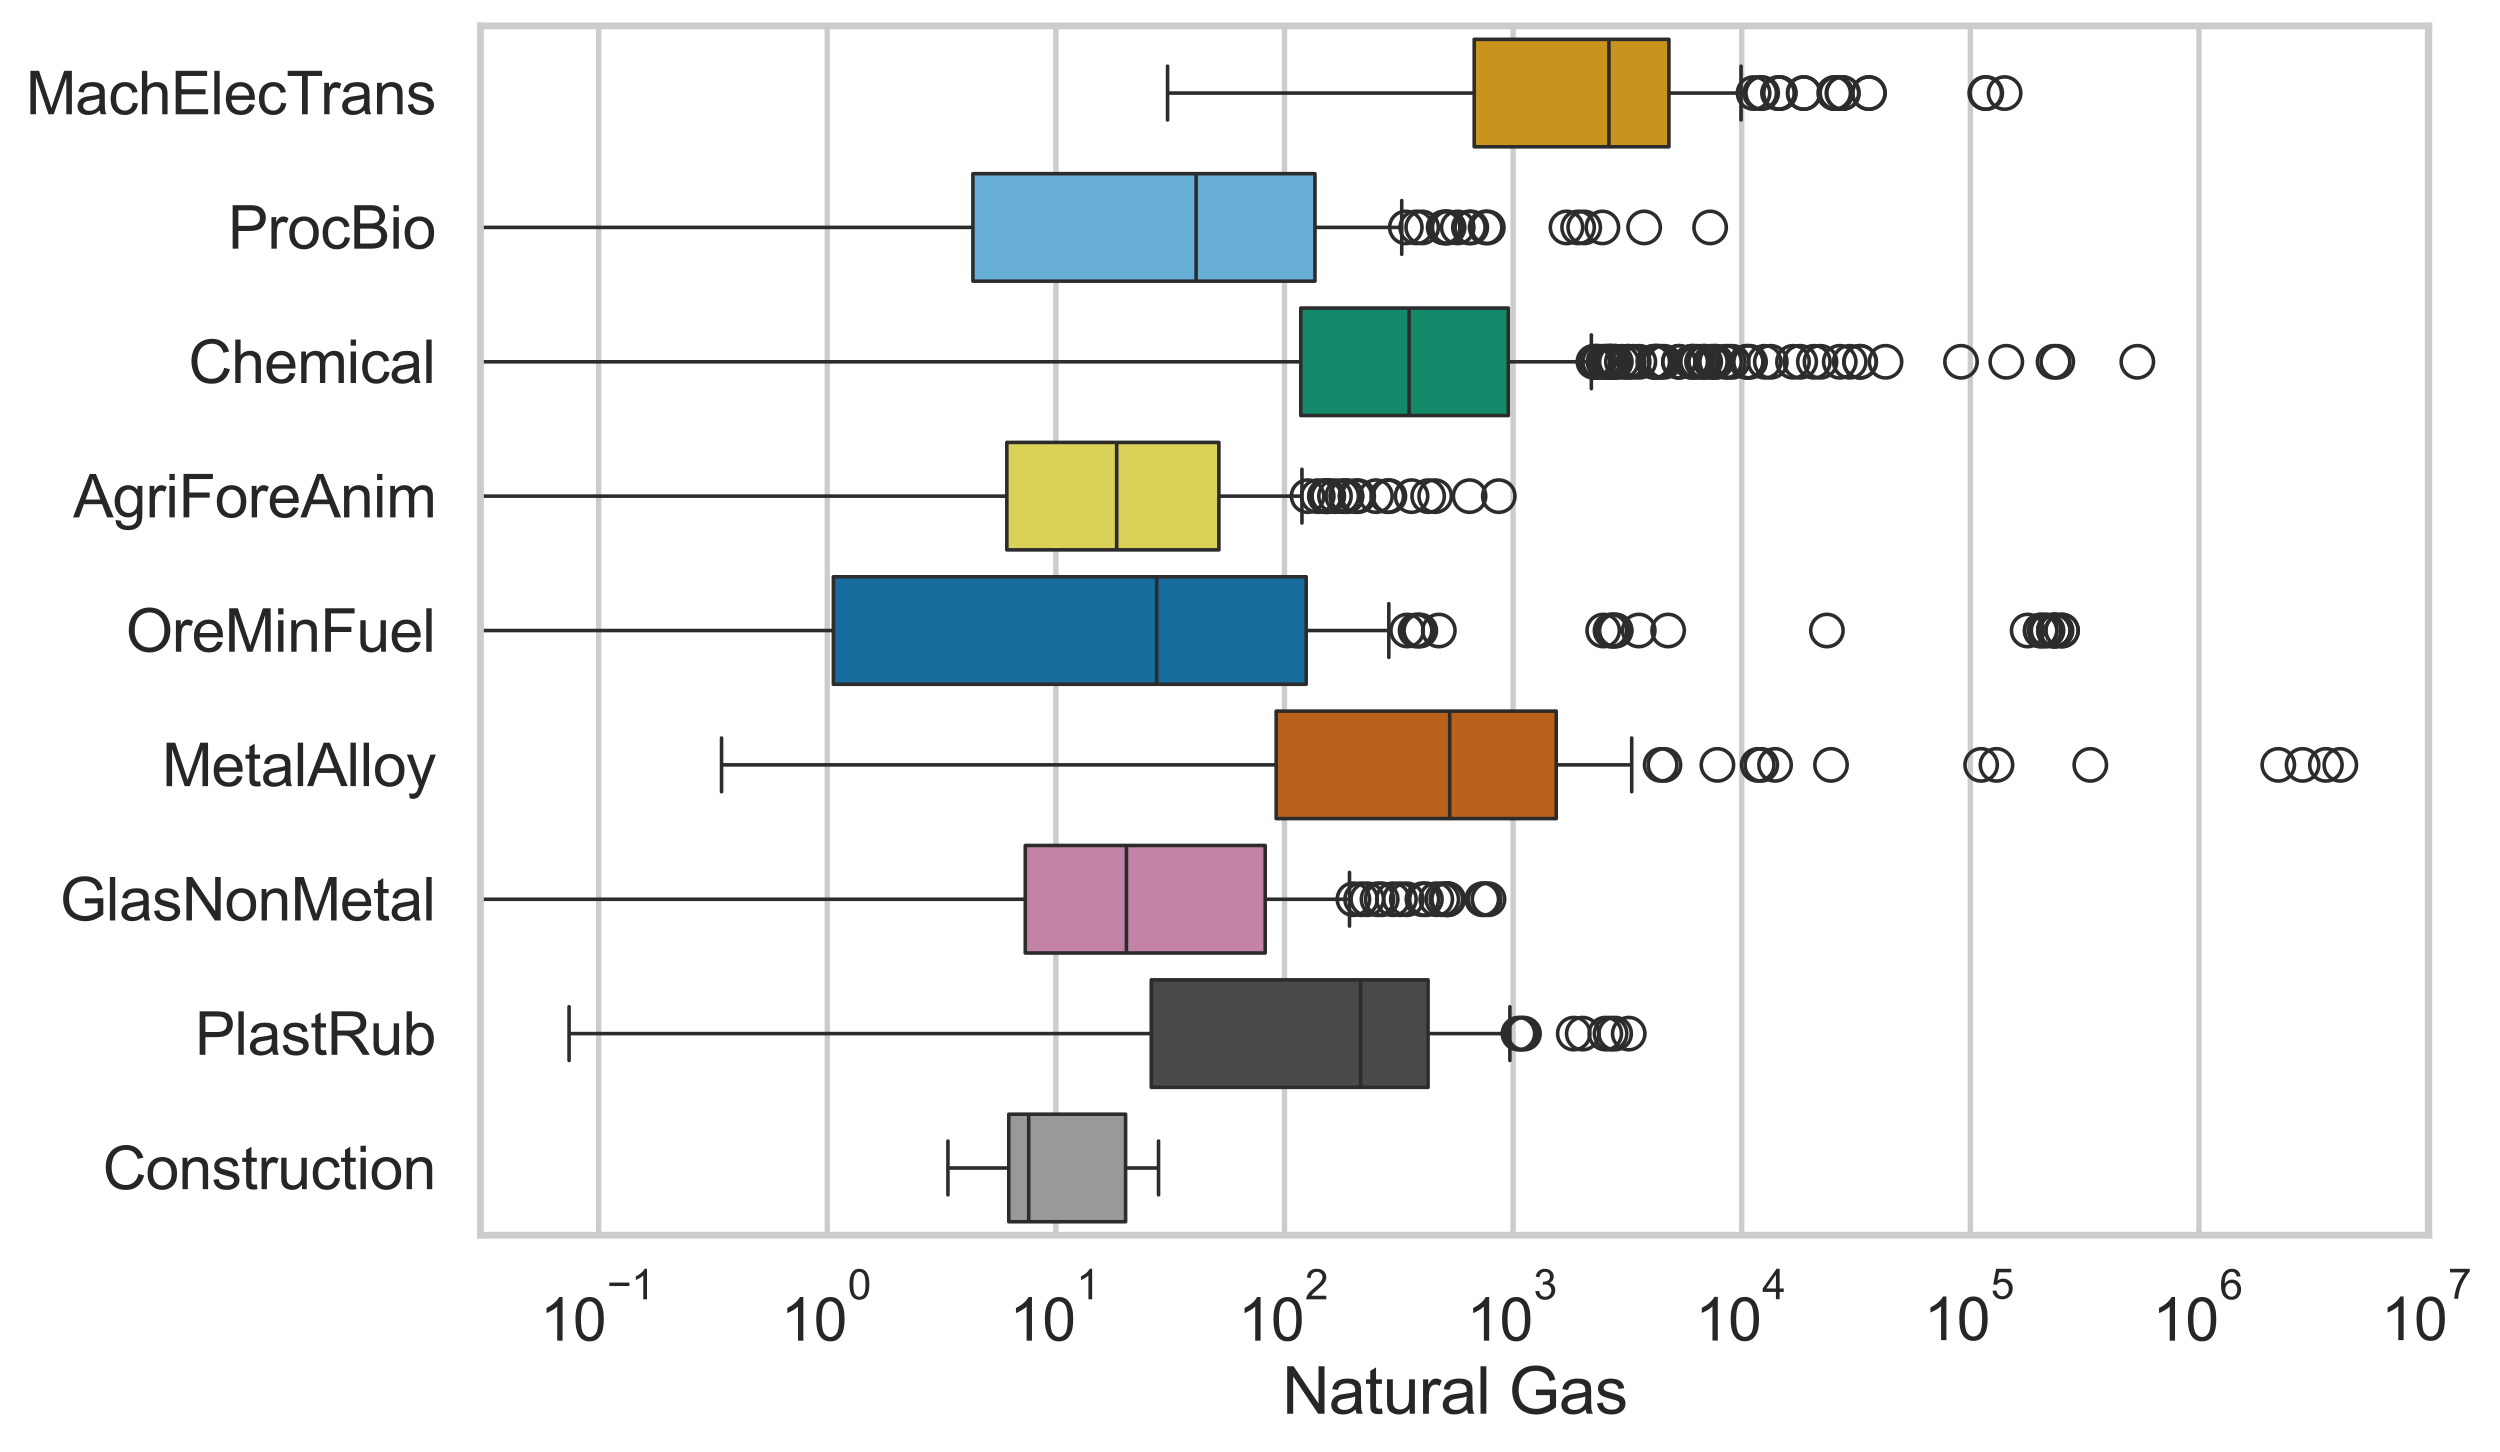 <?xml version="1.0" encoding="utf-8" standalone="no"?>
<!DOCTYPE svg PUBLIC "-//W3C//DTD SVG 1.1//EN"
  "http://www.w3.org/Graphics/SVG/1.1/DTD/svg11.dtd">
<svg xmlns:xlink="http://www.w3.org/1999/xlink" width="695.591pt" height="404.121pt" viewBox="0 0 695.591 404.121" xmlns="http://www.w3.org/2000/svg" version="1.1">
 <defs>
  <style type="text/css">*{stroke-linejoin: round; stroke-linecap: butt}</style>
 </defs>
 <g id="figure_1">
  <g id="patch_1">
   <path d="M 0 404.121 
L 695.591 404.121 
L 695.591 0 
L 0 0 
z
" style="fill: #ffffff"/>
  </g>
  <g id="axes_1">
   <g id="patch_2">
    <path d="M 133.697 343.665 
L 675.799 343.665 
L 675.799 7.2 
L 133.697 7.2 
z
" style="fill: #ffffff"/>
   </g>
   <g id="matplotlib.axis_1">
    <g id="xtick_1">
     <g id="line2d_1">
      <path d="M 166.568 343.665 
L 166.568 7.2 
" clip-path="url(#p24c4396bc7)" style="fill: none; stroke: #cccccc; stroke-width: 1.5; stroke-linecap: round"/>
     </g>
     <g id="text_1">
      <!-- $\mathdefault{10^{-1}}$ -->
      <g style="fill: #262626" transform="translate(150.233 373.18) scale(0.165 -0.165)">
       <defs>
        <path id="ArialMT-31" d="M 2384 0 
L 1822 0 
L 1822 3584 
Q 1619 3391 1289 3197 
Q 959 3003 697 2906 
L 697 3450 
Q 1169 3672 1522 3987 
Q 1875 4303 2022 4600 
L 2384 4600 
L 2384 0 
z
" transform="scale(0.016)"/>
        <path id="ArialMT-30" d="M 266 2259 
Q 266 3072 433 3567 
Q 600 4063 929 4331 
Q 1259 4600 1759 4600 
Q 2128 4600 2406 4451 
Q 2684 4303 2865 4023 
Q 3047 3744 3150 3342 
Q 3253 2941 3253 2259 
Q 3253 1453 3087 958 
Q 2922 463 2592 192 
Q 2263 -78 1759 -78 
Q 1097 -78 719 397 
Q 266 969 266 2259 
z
M 844 2259 
Q 844 1131 1108 757 
Q 1372 384 1759 384 
Q 2147 384 2411 759 
Q 2675 1134 2675 2259 
Q 2675 3391 2411 3762 
Q 2147 4134 1753 4134 
Q 1366 4134 1134 3806 
Q 844 3388 844 2259 
z
" transform="scale(0.016)"/>
        <path id="ArialMT-2212" d="M 3381 1997 
L 356 1997 
L 356 2522 
L 3381 2522 
L 3381 1997 
z
" transform="scale(0.016)"/>
       </defs>
       <use xlink:href="#ArialMT-31" transform="translate(0 0.994)"/>
       <use xlink:href="#ArialMT-30" transform="translate(55.615 0.994)"/>
       <use xlink:href="#ArialMT-2212" transform="translate(112.973 70.688) scale(0.7)"/>
       <use xlink:href="#ArialMT-31" transform="translate(153.852 70.688) scale(0.7)"/>
      </g>
     </g>
    </g>
    <g id="xtick_2">
     <g id="line2d_2">
      <path d="M 230.177 343.665 
L 230.177 7.2 
" clip-path="url(#p24c4396bc7)" style="fill: none; stroke: #cccccc; stroke-width: 1.5; stroke-linecap: round"/>
     </g>
     <g id="text_2">
      <!-- $\mathdefault{10^{0}}$ -->
      <g style="fill: #262626" transform="translate(217.224 373.18) scale(0.165 -0.165)">
       <use xlink:href="#ArialMT-31" transform="translate(0 0.994)"/>
       <use xlink:href="#ArialMT-30" transform="translate(55.615 0.994)"/>
       <use xlink:href="#ArialMT-30" transform="translate(112.973 70.688) scale(0.7)"/>
      </g>
     </g>
    </g>
    <g id="xtick_3">
     <g id="line2d_3">
      <path d="M 293.785 343.665 
L 293.785 7.2 
" clip-path="url(#p24c4396bc7)" style="fill: none; stroke: #cccccc; stroke-width: 1.5; stroke-linecap: round"/>
     </g>
     <g id="text_3">
      <!-- $\mathdefault{10^{1}}$ -->
      <g style="fill: #262626" transform="translate(280.833 373.18) scale(0.165 -0.165)">
       <use xlink:href="#ArialMT-31" transform="translate(0 0.994)"/>
       <use xlink:href="#ArialMT-30" transform="translate(55.615 0.994)"/>
       <use xlink:href="#ArialMT-31" transform="translate(112.973 70.688) scale(0.7)"/>
      </g>
     </g>
    </g>
    <g id="xtick_4">
     <g id="line2d_4">
      <path d="M 357.394 343.665 
L 357.394 7.2 
" clip-path="url(#p24c4396bc7)" style="fill: none; stroke: #cccccc; stroke-width: 1.5; stroke-linecap: round"/>
     </g>
     <g id="text_4">
      <!-- $\mathdefault{10^{2}}$ -->
      <g style="fill: #262626" transform="translate(344.442 373.18) scale(0.165 -0.165)">
       <defs>
        <path id="ArialMT-32" d="M 3222 541 
L 3222 0 
L 194 0 
Q 188 203 259 391 
Q 375 700 629 1000 
Q 884 1300 1366 1694 
Q 2113 2306 2375 2664 
Q 2638 3022 2638 3341 
Q 2638 3675 2398 3904 
Q 2159 4134 1775 4134 
Q 1369 4134 1125 3890 
Q 881 3647 878 3216 
L 300 3275 
Q 359 3922 746 4261 
Q 1134 4600 1788 4600 
Q 2447 4600 2831 4234 
Q 3216 3869 3216 3328 
Q 3216 3053 3103 2787 
Q 2991 2522 2730 2228 
Q 2469 1934 1863 1422 
Q 1356 997 1212 845 
Q 1069 694 975 541 
L 3222 541 
z
" transform="scale(0.016)"/>
       </defs>
       <use xlink:href="#ArialMT-31" transform="translate(0 0.994)"/>
       <use xlink:href="#ArialMT-30" transform="translate(55.615 0.994)"/>
       <use xlink:href="#ArialMT-32" transform="translate(112.973 70.688) scale(0.7)"/>
      </g>
     </g>
    </g>
    <g id="xtick_5">
     <g id="line2d_5">
      <path d="M 421.003 343.665 
L 421.003 7.2 
" clip-path="url(#p24c4396bc7)" style="fill: none; stroke: #cccccc; stroke-width: 1.5; stroke-linecap: round"/>
     </g>
     <g id="text_5">
      <!-- $\mathdefault{10^{3}}$ -->
      <g style="fill: #262626" transform="translate(408.051 373.18) scale(0.165 -0.165)">
       <defs>
        <path id="ArialMT-33" d="M 269 1209 
L 831 1284 
Q 928 806 1161 595 
Q 1394 384 1728 384 
Q 2125 384 2398 659 
Q 2672 934 2672 1341 
Q 2672 1728 2419 1979 
Q 2166 2231 1775 2231 
Q 1616 2231 1378 2169 
L 1441 2663 
Q 1497 2656 1531 2656 
Q 1891 2656 2178 2843 
Q 2466 3031 2466 3422 
Q 2466 3731 2256 3934 
Q 2047 4138 1716 4138 
Q 1388 4138 1169 3931 
Q 950 3725 888 3313 
L 325 3413 
Q 428 3978 793 4289 
Q 1159 4600 1703 4600 
Q 2078 4600 2393 4439 
Q 2709 4278 2876 4000 
Q 3044 3722 3044 3409 
Q 3044 3113 2884 2869 
Q 2725 2625 2413 2481 
Q 2819 2388 3044 2092 
Q 3269 1797 3269 1353 
Q 3269 753 2831 336 
Q 2394 -81 1725 -81 
Q 1122 -81 723 278 
Q 325 638 269 1209 
z
" transform="scale(0.016)"/>
       </defs>
       <use xlink:href="#ArialMT-31" transform="translate(0 0.994)"/>
       <use xlink:href="#ArialMT-30" transform="translate(55.615 0.994)"/>
       <use xlink:href="#ArialMT-33" transform="translate(112.973 70.688) scale(0.7)"/>
      </g>
     </g>
    </g>
    <g id="xtick_6">
     <g id="line2d_6">
      <path d="M 484.612 343.665 
L 484.612 7.2 
" clip-path="url(#p24c4396bc7)" style="fill: none; stroke: #cccccc; stroke-width: 1.5; stroke-linecap: round"/>
     </g>
     <g id="text_6">
      <!-- $\mathdefault{10^{4}}$ -->
      <g style="fill: #262626" transform="translate(471.66 373.015) scale(0.165 -0.165)">
       <defs>
        <path id="ArialMT-34" d="M 2069 0 
L 2069 1097 
L 81 1097 
L 81 1613 
L 2172 4581 
L 2631 4581 
L 2631 1613 
L 3250 1613 
L 3250 1097 
L 2631 1097 
L 2631 0 
L 2069 0 
z
M 2069 1613 
L 2069 3678 
L 634 1613 
L 2069 1613 
z
" transform="scale(0.016)"/>
       </defs>
       <use xlink:href="#ArialMT-31" transform="translate(0 0.202)"/>
       <use xlink:href="#ArialMT-30" transform="translate(55.615 0.202)"/>
       <use xlink:href="#ArialMT-34" transform="translate(112.973 69.895) scale(0.7)"/>
      </g>
     </g>
    </g>
    <g id="xtick_7">
     <g id="line2d_7">
      <path d="M 548.221 343.665 
L 548.221 7.2 
" clip-path="url(#p24c4396bc7)" style="fill: none; stroke: #cccccc; stroke-width: 1.5; stroke-linecap: round"/>
     </g>
     <g id="text_7">
      <!-- $\mathdefault{10^{5}}$ -->
      <g style="fill: #262626" transform="translate(535.269 373.015) scale(0.165 -0.165)">
       <defs>
        <path id="ArialMT-35" d="M 266 1200 
L 856 1250 
Q 922 819 1161 601 
Q 1400 384 1738 384 
Q 2144 384 2425 690 
Q 2706 997 2706 1503 
Q 2706 1984 2436 2262 
Q 2166 2541 1728 2541 
Q 1456 2541 1237 2417 
Q 1019 2294 894 2097 
L 366 2166 
L 809 4519 
L 3088 4519 
L 3088 3981 
L 1259 3981 
L 1013 2750 
Q 1425 3038 1878 3038 
Q 2478 3038 2890 2622 
Q 3303 2206 3303 1553 
Q 3303 931 2941 478 
Q 2500 -78 1738 -78 
Q 1113 -78 717 272 
Q 322 622 266 1200 
z
" transform="scale(0.016)"/>
       </defs>
       <use xlink:href="#ArialMT-31" transform="translate(0 0.88)"/>
       <use xlink:href="#ArialMT-30" transform="translate(55.615 0.88)"/>
       <use xlink:href="#ArialMT-35" transform="translate(112.973 70.573) scale(0.7)"/>
      </g>
     </g>
    </g>
    <g id="xtick_8">
     <g id="line2d_8">
      <path d="M 611.83 343.665 
L 611.83 7.2 
" clip-path="url(#p24c4396bc7)" style="fill: none; stroke: #cccccc; stroke-width: 1.5; stroke-linecap: round"/>
     </g>
     <g id="text_8">
      <!-- $\mathdefault{10^{6}}$ -->
      <g style="fill: #262626" transform="translate(598.878 373.18) scale(0.165 -0.165)">
       <defs>
        <path id="ArialMT-36" d="M 3184 3459 
L 2625 3416 
Q 2550 3747 2413 3897 
Q 2184 4138 1850 4138 
Q 1581 4138 1378 3988 
Q 1113 3794 959 3422 
Q 806 3050 800 2363 
Q 1003 2672 1297 2822 
Q 1591 2972 1913 2972 
Q 2475 2972 2870 2558 
Q 3266 2144 3266 1488 
Q 3266 1056 3080 686 
Q 2894 316 2569 119 
Q 2244 -78 1831 -78 
Q 1128 -78 684 439 
Q 241 956 241 2144 
Q 241 3472 731 4075 
Q 1159 4600 1884 4600 
Q 2425 4600 2770 4297 
Q 3116 3994 3184 3459 
z
M 888 1484 
Q 888 1194 1011 928 
Q 1134 663 1356 523 
Q 1578 384 1822 384 
Q 2178 384 2434 671 
Q 2691 959 2691 1453 
Q 2691 1928 2437 2201 
Q 2184 2475 1800 2475 
Q 1419 2475 1153 2201 
Q 888 1928 888 1484 
z
" transform="scale(0.016)"/>
       </defs>
       <use xlink:href="#ArialMT-31" transform="translate(0 0.994)"/>
       <use xlink:href="#ArialMT-30" transform="translate(55.615 0.994)"/>
       <use xlink:href="#ArialMT-36" transform="translate(112.973 70.688) scale(0.7)"/>
      </g>
     </g>
    </g>
    <g id="xtick_9">
     <g id="line2d_9">
      <path d="M 675.439 343.665 
L 675.439 7.2 
" clip-path="url(#p24c4396bc7)" style="fill: none; stroke: #cccccc; stroke-width: 1.5; stroke-linecap: round"/>
     </g>
     <g id="text_9">
      <!-- $\mathdefault{10^{7}}$ -->
      <g style="fill: #262626" transform="translate(662.486 373.015) scale(0.165 -0.165)">
       <defs>
        <path id="ArialMT-37" d="M 303 3981 
L 303 4522 
L 3269 4522 
L 3269 4084 
Q 2831 3619 2401 2847 
Q 1972 2075 1738 1259 
Q 1569 684 1522 0 
L 944 0 
Q 953 541 1156 1306 
Q 1359 2072 1739 2783 
Q 2119 3494 2547 3981 
L 303 3981 
z
" transform="scale(0.016)"/>
       </defs>
       <use xlink:href="#ArialMT-31" transform="translate(0 0.847)"/>
       <use xlink:href="#ArialMT-30" transform="translate(55.615 0.847)"/>
       <use xlink:href="#ArialMT-37" transform="translate(112.973 70.541) scale(0.7)"/>
      </g>
     </g>
    </g>
    <g id="xtick_10"/>
    <g id="xtick_11"/>
    <g id="xtick_12"/>
    <g id="xtick_13"/>
    <g id="xtick_14"/>
    <g id="xtick_15"/>
    <g id="xtick_16"/>
    <g id="xtick_17"/>
    <g id="xtick_18"/>
    <g id="xtick_19"/>
    <g id="xtick_20"/>
    <g id="xtick_21"/>
    <g id="xtick_22"/>
    <g id="xtick_23"/>
    <g id="xtick_24"/>
    <g id="xtick_25"/>
    <g id="xtick_26"/>
    <g id="xtick_27"/>
    <g id="xtick_28"/>
    <g id="xtick_29"/>
    <g id="xtick_30"/>
    <g id="xtick_31"/>
    <g id="xtick_32"/>
    <g id="xtick_33"/>
    <g id="xtick_34"/>
    <g id="xtick_35"/>
    <g id="xtick_36"/>
    <g id="xtick_37"/>
    <g id="xtick_38"/>
    <g id="xtick_39"/>
    <g id="xtick_40"/>
    <g id="xtick_41"/>
    <g id="xtick_42"/>
    <g id="xtick_43"/>
    <g id="xtick_44"/>
    <g id="xtick_45"/>
    <g id="xtick_46"/>
    <g id="xtick_47"/>
    <g id="xtick_48"/>
    <g id="xtick_49"/>
    <g id="xtick_50"/>
    <g id="xtick_51"/>
    <g id="xtick_52"/>
    <g id="xtick_53"/>
    <g id="xtick_54"/>
    <g id="xtick_55"/>
    <g id="xtick_56"/>
    <g id="xtick_57"/>
    <g id="xtick_58"/>
    <g id="xtick_59"/>
    <g id="xtick_60"/>
    <g id="xtick_61"/>
    <g id="xtick_62"/>
    <g id="xtick_63"/>
    <g id="xtick_64"/>
    <g id="xtick_65"/>
    <g id="xtick_66"/>
    <g id="xtick_67"/>
    <g id="xtick_68"/>
    <g id="xtick_69"/>
    <g id="xtick_70"/>
    <g id="xtick_71"/>
    <g id="xtick_72"/>
    <g id="xtick_73"/>
    <g id="xtick_74"/>
    <g id="xtick_75"/>
    <g id="xtick_76"/>
    <g id="xtick_77"/>
    <g id="xtick_78"/>
    <g id="xtick_79"/>
    <g id="text_10">
     <!-- Natural Gas -->
     <g style="fill: #262626" transform="translate(356.732 393.344) scale(0.18 -0.18)">
      <defs>
       <path id="ArialMT-4e" d="M 488 0 
L 488 4581 
L 1109 4581 
L 3516 984 
L 3516 4581 
L 4097 4581 
L 4097 0 
L 3475 0 
L 1069 3600 
L 1069 0 
L 488 0 
z
" transform="scale(0.016)"/>
       <path id="ArialMT-61" d="M 2588 409 
Q 2275 144 1986 34 
Q 1697 -75 1366 -75 
Q 819 -75 525 192 
Q 231 459 231 875 
Q 231 1119 342 1320 
Q 453 1522 633 1644 
Q 813 1766 1038 1828 
Q 1203 1872 1538 1913 
Q 2219 1994 2541 2106 
Q 2544 2222 2544 2253 
Q 2544 2597 2384 2738 
Q 2169 2928 1744 2928 
Q 1347 2928 1158 2789 
Q 969 2650 878 2297 
L 328 2372 
Q 403 2725 575 2942 
Q 747 3159 1072 3276 
Q 1397 3394 1825 3394 
Q 2250 3394 2515 3294 
Q 2781 3194 2906 3042 
Q 3031 2891 3081 2659 
Q 3109 2516 3109 2141 
L 3109 1391 
Q 3109 606 3145 398 
Q 3181 191 3288 0 
L 2700 0 
Q 2613 175 2588 409 
z
M 2541 1666 
Q 2234 1541 1622 1453 
Q 1275 1403 1131 1340 
Q 988 1278 909 1158 
Q 831 1038 831 891 
Q 831 666 1001 516 
Q 1172 366 1500 366 
Q 1825 366 2078 508 
Q 2331 650 2450 897 
Q 2541 1088 2541 1459 
L 2541 1666 
z
" transform="scale(0.016)"/>
       <path id="ArialMT-74" d="M 1650 503 
L 1731 6 
Q 1494 -44 1306 -44 
Q 1000 -44 831 53 
Q 663 150 594 308 
Q 525 466 525 972 
L 525 2881 
L 113 2881 
L 113 3319 
L 525 3319 
L 525 4141 
L 1084 4478 
L 1084 3319 
L 1650 3319 
L 1650 2881 
L 1084 2881 
L 1084 941 
Q 1084 700 1114 631 
Q 1144 563 1211 522 
Q 1278 481 1403 481 
Q 1497 481 1650 503 
z
" transform="scale(0.016)"/>
       <path id="ArialMT-75" d="M 2597 0 
L 2597 488 
Q 2209 -75 1544 -75 
Q 1250 -75 995 37 
Q 741 150 617 320 
Q 494 491 444 738 
Q 409 903 409 1263 
L 409 3319 
L 972 3319 
L 972 1478 
Q 972 1038 1006 884 
Q 1059 663 1231 536 
Q 1403 409 1656 409 
Q 1909 409 2131 539 
Q 2353 669 2445 892 
Q 2538 1116 2538 1541 
L 2538 3319 
L 3100 3319 
L 3100 0 
L 2597 0 
z
" transform="scale(0.016)"/>
       <path id="ArialMT-72" d="M 416 0 
L 416 3319 
L 922 3319 
L 922 2816 
Q 1116 3169 1280 3281 
Q 1444 3394 1641 3394 
Q 1925 3394 2219 3213 
L 2025 2691 
Q 1819 2813 1613 2813 
Q 1428 2813 1281 2702 
Q 1134 2591 1072 2394 
Q 978 2094 978 1738 
L 978 0 
L 416 0 
z
" transform="scale(0.016)"/>
       <path id="ArialMT-6c" d="M 409 0 
L 409 4581 
L 972 4581 
L 972 0 
L 409 0 
z
" transform="scale(0.016)"/>
       <path id="ArialMT-20" transform="scale(0.016)"/>
       <path id="ArialMT-47" d="M 2638 1797 
L 2638 2334 
L 4578 2338 
L 4578 638 
Q 4131 281 3656 101 
Q 3181 -78 2681 -78 
Q 2006 -78 1454 211 
Q 903 500 622 1047 
Q 341 1594 341 2269 
Q 341 2938 620 3517 
Q 900 4097 1425 4378 
Q 1950 4659 2634 4659 
Q 3131 4659 3532 4498 
Q 3934 4338 4162 4050 
Q 4391 3763 4509 3300 
L 3963 3150 
Q 3859 3500 3706 3700 
Q 3553 3900 3268 4020 
Q 2984 4141 2638 4141 
Q 2222 4141 1919 4014 
Q 1616 3888 1430 3681 
Q 1244 3475 1141 3228 
Q 966 2803 966 2306 
Q 966 1694 1177 1281 
Q 1388 869 1791 669 
Q 2194 469 2647 469 
Q 3041 469 3416 620 
Q 3791 772 3984 944 
L 3984 1797 
L 2638 1797 
z
" transform="scale(0.016)"/>
       <path id="ArialMT-73" d="M 197 991 
L 753 1078 
Q 800 744 1014 566 
Q 1228 388 1613 388 
Q 2000 388 2187 545 
Q 2375 703 2375 916 
Q 2375 1106 2209 1216 
Q 2094 1291 1634 1406 
Q 1016 1563 777 1677 
Q 538 1791 414 1992 
Q 291 2194 291 2438 
Q 291 2659 392 2848 
Q 494 3038 669 3163 
Q 800 3259 1026 3326 
Q 1253 3394 1513 3394 
Q 1903 3394 2198 3281 
Q 2494 3169 2634 2976 
Q 2775 2784 2828 2463 
L 2278 2388 
Q 2241 2644 2061 2787 
Q 1881 2931 1553 2931 
Q 1166 2931 1000 2803 
Q 834 2675 834 2503 
Q 834 2394 903 2306 
Q 972 2216 1119 2156 
Q 1203 2125 1616 2013 
Q 2213 1853 2448 1751 
Q 2684 1650 2818 1456 
Q 2953 1263 2953 975 
Q 2953 694 2789 445 
Q 2625 197 2315 61 
Q 2006 -75 1616 -75 
Q 969 -75 630 194 
Q 291 463 197 991 
z
" transform="scale(0.016)"/>
      </defs>
      <use xlink:href="#ArialMT-4e"/>
      <use xlink:href="#ArialMT-61" transform="translate(72.217 0)"/>
      <use xlink:href="#ArialMT-74" transform="translate(127.832 0)"/>
      <use xlink:href="#ArialMT-75" transform="translate(155.615 0)"/>
      <use xlink:href="#ArialMT-72" transform="translate(211.23 0)"/>
      <use xlink:href="#ArialMT-61" transform="translate(244.531 0)"/>
      <use xlink:href="#ArialMT-6c" transform="translate(300.146 0)"/>
      <use xlink:href="#ArialMT-20" transform="translate(322.363 0)"/>
      <use xlink:href="#ArialMT-47" transform="translate(350.146 0)"/>
      <use xlink:href="#ArialMT-61" transform="translate(427.93 0)"/>
      <use xlink:href="#ArialMT-73" transform="translate(483.545 0)"/>
     </g>
    </g>
   </g>
   <g id="matplotlib.axis_2">
    <g id="ytick_1">
     <g id="text_11">
      <!-- MachElecTrans -->
      <g style="fill: #262626" transform="translate(7.2 31.798) scale(0.165 -0.165)">
       <defs>
        <path id="ArialMT-4d" d="M 475 0 
L 475 4581 
L 1388 4581 
L 2472 1338 
Q 2622 884 2691 659 
Q 2769 909 2934 1394 
L 4031 4581 
L 4847 4581 
L 4847 0 
L 4263 0 
L 4263 3834 
L 2931 0 
L 2384 0 
L 1059 3900 
L 1059 0 
L 475 0 
z
" transform="scale(0.016)"/>
        <path id="ArialMT-63" d="M 2588 1216 
L 3141 1144 
Q 3050 572 2676 248 
Q 2303 -75 1759 -75 
Q 1078 -75 664 370 
Q 250 816 250 1647 
Q 250 2184 428 2587 
Q 606 2991 970 3192 
Q 1334 3394 1763 3394 
Q 2303 3394 2647 3120 
Q 2991 2847 3088 2344 
L 2541 2259 
Q 2463 2594 2264 2762 
Q 2066 2931 1784 2931 
Q 1359 2931 1093 2626 
Q 828 2322 828 1663 
Q 828 994 1084 691 
Q 1341 388 1753 388 
Q 2084 388 2306 591 
Q 2528 794 2588 1216 
z
" transform="scale(0.016)"/>
        <path id="ArialMT-68" d="M 422 0 
L 422 4581 
L 984 4581 
L 984 2938 
Q 1378 3394 1978 3394 
Q 2347 3394 2619 3248 
Q 2891 3103 3008 2847 
Q 3125 2591 3125 2103 
L 3125 0 
L 2563 0 
L 2563 2103 
Q 2563 2525 2380 2717 
Q 2197 2909 1863 2909 
Q 1613 2909 1392 2779 
Q 1172 2650 1078 2428 
Q 984 2206 984 1816 
L 984 0 
L 422 0 
z
" transform="scale(0.016)"/>
        <path id="ArialMT-45" d="M 506 0 
L 506 4581 
L 3819 4581 
L 3819 4041 
L 1113 4041 
L 1113 2638 
L 3647 2638 
L 3647 2100 
L 1113 2100 
L 1113 541 
L 3925 541 
L 3925 0 
L 506 0 
z
" transform="scale(0.016)"/>
        <path id="ArialMT-65" d="M 2694 1069 
L 3275 997 
Q 3138 488 2766 206 
Q 2394 -75 1816 -75 
Q 1088 -75 661 373 
Q 234 822 234 1631 
Q 234 2469 665 2931 
Q 1097 3394 1784 3394 
Q 2450 3394 2872 2941 
Q 3294 2488 3294 1666 
Q 3294 1616 3291 1516 
L 816 1516 
Q 847 969 1125 678 
Q 1403 388 1819 388 
Q 2128 388 2347 550 
Q 2566 713 2694 1069 
z
M 847 1978 
L 2700 1978 
Q 2663 2397 2488 2606 
Q 2219 2931 1791 2931 
Q 1403 2931 1139 2672 
Q 875 2413 847 1978 
z
" transform="scale(0.016)"/>
        <path id="ArialMT-54" d="M 1659 0 
L 1659 4041 
L 150 4041 
L 150 4581 
L 3781 4581 
L 3781 4041 
L 2266 4041 
L 2266 0 
L 1659 0 
z
" transform="scale(0.016)"/>
        <path id="ArialMT-6e" d="M 422 0 
L 422 3319 
L 928 3319 
L 928 2847 
Q 1294 3394 1984 3394 
Q 2284 3394 2536 3286 
Q 2788 3178 2913 3003 
Q 3038 2828 3088 2588 
Q 3119 2431 3119 2041 
L 3119 0 
L 2556 0 
L 2556 2019 
Q 2556 2363 2490 2533 
Q 2425 2703 2258 2804 
Q 2091 2906 1866 2906 
Q 1506 2906 1245 2678 
Q 984 2450 984 1813 
L 984 0 
L 422 0 
z
" transform="scale(0.016)"/>
       </defs>
       <use xlink:href="#ArialMT-4d"/>
       <use xlink:href="#ArialMT-61" transform="translate(83.301 0)"/>
       <use xlink:href="#ArialMT-63" transform="translate(138.916 0)"/>
       <use xlink:href="#ArialMT-68" transform="translate(188.916 0)"/>
       <use xlink:href="#ArialMT-45" transform="translate(244.531 0)"/>
       <use xlink:href="#ArialMT-6c" transform="translate(311.23 0)"/>
       <use xlink:href="#ArialMT-65" transform="translate(333.447 0)"/>
       <use xlink:href="#ArialMT-63" transform="translate(389.062 0)"/>
       <use xlink:href="#ArialMT-54" transform="translate(439.062 0)"/>
       <use xlink:href="#ArialMT-72" transform="translate(496.396 0)"/>
       <use xlink:href="#ArialMT-61" transform="translate(529.697 0)"/>
       <use xlink:href="#ArialMT-6e" transform="translate(585.312 0)"/>
       <use xlink:href="#ArialMT-73" transform="translate(640.928 0)"/>
      </g>
     </g>
    </g>
    <g id="ytick_2">
     <g id="text_12">
      <!-- ProcBio -->
      <g style="fill: #262626" transform="translate(63.424 69.183) scale(0.165 -0.165)">
       <defs>
        <path id="ArialMT-50" d="M 494 0 
L 494 4581 
L 2222 4581 
Q 2678 4581 2919 4538 
Q 3256 4481 3484 4323 
Q 3713 4166 3852 3881 
Q 3991 3597 3991 3256 
Q 3991 2672 3619 2267 
Q 3247 1863 2275 1863 
L 1100 1863 
L 1100 0 
L 494 0 
z
M 1100 2403 
L 2284 2403 
Q 2872 2403 3119 2622 
Q 3366 2841 3366 3238 
Q 3366 3525 3220 3729 
Q 3075 3934 2838 4000 
Q 2684 4041 2272 4041 
L 1100 4041 
L 1100 2403 
z
" transform="scale(0.016)"/>
        <path id="ArialMT-6f" d="M 213 1659 
Q 213 2581 725 3025 
Q 1153 3394 1769 3394 
Q 2453 3394 2887 2945 
Q 3322 2497 3322 1706 
Q 3322 1066 3130 698 
Q 2938 331 2570 128 
Q 2203 -75 1769 -75 
Q 1072 -75 642 372 
Q 213 819 213 1659 
z
M 791 1659 
Q 791 1022 1069 705 
Q 1347 388 1769 388 
Q 2188 388 2466 706 
Q 2744 1025 2744 1678 
Q 2744 2294 2464 2611 
Q 2184 2928 1769 2928 
Q 1347 2928 1069 2612 
Q 791 2297 791 1659 
z
" transform="scale(0.016)"/>
        <path id="ArialMT-42" d="M 469 0 
L 469 4581 
L 2188 4581 
Q 2713 4581 3030 4442 
Q 3347 4303 3526 4014 
Q 3706 3725 3706 3409 
Q 3706 3116 3547 2856 
Q 3388 2597 3066 2438 
Q 3481 2316 3704 2022 
Q 3928 1728 3928 1328 
Q 3928 1006 3792 729 
Q 3656 453 3456 303 
Q 3256 153 2954 76 
Q 2653 0 2216 0 
L 469 0 
z
M 1075 2656 
L 2066 2656 
Q 2469 2656 2644 2709 
Q 2875 2778 2992 2937 
Q 3109 3097 3109 3338 
Q 3109 3566 3000 3739 
Q 2891 3913 2687 3977 
Q 2484 4041 1991 4041 
L 1075 4041 
L 1075 2656 
z
M 1075 541 
L 2216 541 
Q 2509 541 2628 563 
Q 2838 600 2978 687 
Q 3119 775 3209 942 
Q 3300 1109 3300 1328 
Q 3300 1584 3169 1773 
Q 3038 1963 2805 2039 
Q 2572 2116 2134 2116 
L 1075 2116 
L 1075 541 
z
" transform="scale(0.016)"/>
        <path id="ArialMT-69" d="M 425 3934 
L 425 4581 
L 988 4581 
L 988 3934 
L 425 3934 
z
M 425 0 
L 425 3319 
L 988 3319 
L 988 0 
L 425 0 
z
" transform="scale(0.016)"/>
       </defs>
       <use xlink:href="#ArialMT-50"/>
       <use xlink:href="#ArialMT-72" transform="translate(66.699 0)"/>
       <use xlink:href="#ArialMT-6f" transform="translate(100 0)"/>
       <use xlink:href="#ArialMT-63" transform="translate(155.615 0)"/>
       <use xlink:href="#ArialMT-42" transform="translate(205.615 0)"/>
       <use xlink:href="#ArialMT-69" transform="translate(272.314 0)"/>
       <use xlink:href="#ArialMT-6f" transform="translate(294.531 0)"/>
      </g>
     </g>
    </g>
    <g id="ytick_3">
     <g id="text_13">
      <!-- Chemical -->
      <g style="fill: #262626" transform="translate(52.428 106.568) scale(0.165 -0.165)">
       <defs>
        <path id="ArialMT-43" d="M 3763 1606 
L 4369 1453 
Q 4178 706 3683 314 
Q 3188 -78 2472 -78 
Q 1731 -78 1267 223 
Q 803 525 561 1097 
Q 319 1669 319 2325 
Q 319 3041 592 3573 
Q 866 4106 1370 4382 
Q 1875 4659 2481 4659 
Q 3169 4659 3637 4309 
Q 4106 3959 4291 3325 
L 3694 3184 
Q 3534 3684 3231 3912 
Q 2928 4141 2469 4141 
Q 1941 4141 1586 3887 
Q 1231 3634 1087 3207 
Q 944 2781 944 2328 
Q 944 1744 1114 1308 
Q 1284 872 1643 656 
Q 2003 441 2422 441 
Q 2931 441 3284 734 
Q 3638 1028 3763 1606 
z
" transform="scale(0.016)"/>
        <path id="ArialMT-6d" d="M 422 0 
L 422 3319 
L 925 3319 
L 925 2853 
Q 1081 3097 1340 3245 
Q 1600 3394 1931 3394 
Q 2300 3394 2536 3241 
Q 2772 3088 2869 2813 
Q 3263 3394 3894 3394 
Q 4388 3394 4653 3120 
Q 4919 2847 4919 2278 
L 4919 0 
L 4359 0 
L 4359 2091 
Q 4359 2428 4304 2576 
Q 4250 2725 4106 2815 
Q 3963 2906 3769 2906 
Q 3419 2906 3187 2673 
Q 2956 2441 2956 1928 
L 2956 0 
L 2394 0 
L 2394 2156 
Q 2394 2531 2256 2718 
Q 2119 2906 1806 2906 
Q 1569 2906 1367 2781 
Q 1166 2656 1075 2415 
Q 984 2175 984 1722 
L 984 0 
L 422 0 
z
" transform="scale(0.016)"/>
       </defs>
       <use xlink:href="#ArialMT-43"/>
       <use xlink:href="#ArialMT-68" transform="translate(72.217 0)"/>
       <use xlink:href="#ArialMT-65" transform="translate(127.832 0)"/>
       <use xlink:href="#ArialMT-6d" transform="translate(183.447 0)"/>
       <use xlink:href="#ArialMT-69" transform="translate(266.748 0)"/>
       <use xlink:href="#ArialMT-63" transform="translate(288.965 0)"/>
       <use xlink:href="#ArialMT-61" transform="translate(338.965 0)"/>
       <use xlink:href="#ArialMT-6c" transform="translate(394.58 0)"/>
      </g>
     </g>
    </g>
    <g id="ytick_4">
     <g id="text_14">
      <!-- AgriForeAnim -->
      <g style="fill: #262626" transform="translate(20.341 143.953) scale(0.165 -0.165)">
       <defs>
        <path id="ArialMT-41" d="M -9 0 
L 1750 4581 
L 2403 4581 
L 4278 0 
L 3588 0 
L 3053 1388 
L 1138 1388 
L 634 0 
L -9 0 
z
M 1313 1881 
L 2866 1881 
L 2388 3150 
Q 2169 3728 2063 4100 
Q 1975 3659 1816 3225 
L 1313 1881 
z
" transform="scale(0.016)"/>
        <path id="ArialMT-67" d="M 319 -275 
L 866 -356 
Q 900 -609 1056 -725 
Q 1266 -881 1628 -881 
Q 2019 -881 2231 -725 
Q 2444 -569 2519 -288 
Q 2563 -116 2559 434 
Q 2191 0 1641 0 
Q 956 0 581 494 
Q 206 988 206 1678 
Q 206 2153 378 2554 
Q 550 2956 876 3175 
Q 1203 3394 1644 3394 
Q 2231 3394 2613 2919 
L 2613 3319 
L 3131 3319 
L 3131 450 
Q 3131 -325 2973 -648 
Q 2816 -972 2473 -1159 
Q 2131 -1347 1631 -1347 
Q 1038 -1347 672 -1080 
Q 306 -813 319 -275 
z
M 784 1719 
Q 784 1066 1043 766 
Q 1303 466 1694 466 
Q 2081 466 2343 764 
Q 2606 1063 2606 1700 
Q 2606 2309 2336 2618 
Q 2066 2928 1684 2928 
Q 1309 2928 1046 2623 
Q 784 2319 784 1719 
z
" transform="scale(0.016)"/>
        <path id="ArialMT-46" d="M 525 0 
L 525 4581 
L 3616 4581 
L 3616 4041 
L 1131 4041 
L 1131 2622 
L 3281 2622 
L 3281 2081 
L 1131 2081 
L 1131 0 
L 525 0 
z
" transform="scale(0.016)"/>
       </defs>
       <use xlink:href="#ArialMT-41"/>
       <use xlink:href="#ArialMT-67" transform="translate(66.699 0)"/>
       <use xlink:href="#ArialMT-72" transform="translate(122.314 0)"/>
       <use xlink:href="#ArialMT-69" transform="translate(155.615 0)"/>
       <use xlink:href="#ArialMT-46" transform="translate(177.832 0)"/>
       <use xlink:href="#ArialMT-6f" transform="translate(238.916 0)"/>
       <use xlink:href="#ArialMT-72" transform="translate(294.531 0)"/>
       <use xlink:href="#ArialMT-65" transform="translate(327.832 0)"/>
       <use xlink:href="#ArialMT-41" transform="translate(383.447 0)"/>
       <use xlink:href="#ArialMT-6e" transform="translate(450.146 0)"/>
       <use xlink:href="#ArialMT-69" transform="translate(505.762 0)"/>
       <use xlink:href="#ArialMT-6d" transform="translate(527.979 0)"/>
      </g>
     </g>
    </g>
    <g id="ytick_5">
     <g id="text_15">
      <!-- OreMinFuel -->
      <g style="fill: #262626" transform="translate(35.013 181.337) scale(0.165 -0.165)">
       <defs>
        <path id="ArialMT-4f" d="M 309 2231 
Q 309 3372 921 4017 
Q 1534 4663 2503 4663 
Q 3138 4663 3647 4359 
Q 4156 4056 4423 3514 
Q 4691 2972 4691 2284 
Q 4691 1588 4409 1038 
Q 4128 488 3612 205 
Q 3097 -78 2500 -78 
Q 1853 -78 1343 234 
Q 834 547 571 1087 
Q 309 1628 309 2231 
z
M 934 2222 
Q 934 1394 1379 917 
Q 1825 441 2497 441 
Q 3181 441 3623 922 
Q 4066 1403 4066 2288 
Q 4066 2847 3877 3264 
Q 3688 3681 3323 3911 
Q 2959 4141 2506 4141 
Q 1863 4141 1398 3698 
Q 934 3256 934 2222 
z
" transform="scale(0.016)"/>
       </defs>
       <use xlink:href="#ArialMT-4f"/>
       <use xlink:href="#ArialMT-72" transform="translate(77.783 0)"/>
       <use xlink:href="#ArialMT-65" transform="translate(111.084 0)"/>
       <use xlink:href="#ArialMT-4d" transform="translate(166.699 0)"/>
       <use xlink:href="#ArialMT-69" transform="translate(250 0)"/>
       <use xlink:href="#ArialMT-6e" transform="translate(272.217 0)"/>
       <use xlink:href="#ArialMT-46" transform="translate(327.832 0)"/>
       <use xlink:href="#ArialMT-75" transform="translate(388.916 0)"/>
       <use xlink:href="#ArialMT-65" transform="translate(444.531 0)"/>
       <use xlink:href="#ArialMT-6c" transform="translate(500.146 0)"/>
      </g>
     </g>
    </g>
    <g id="ytick_6">
     <g id="text_16">
      <!-- MetalAlloy -->
      <g style="fill: #262626" transform="translate(45.088 218.722) scale(0.165 -0.165)">
       <defs>
        <path id="ArialMT-79" d="M 397 -1278 
L 334 -750 
Q 519 -800 656 -800 
Q 844 -800 956 -737 
Q 1069 -675 1141 -563 
Q 1194 -478 1313 -144 
Q 1328 -97 1363 -6 
L 103 3319 
L 709 3319 
L 1400 1397 
Q 1534 1031 1641 628 
Q 1738 1016 1872 1384 
L 2581 3319 
L 3144 3319 
L 1881 -56 
Q 1678 -603 1566 -809 
Q 1416 -1088 1222 -1217 
Q 1028 -1347 759 -1347 
Q 597 -1347 397 -1278 
z
" transform="scale(0.016)"/>
       </defs>
       <use xlink:href="#ArialMT-4d"/>
       <use xlink:href="#ArialMT-65" transform="translate(83.301 0)"/>
       <use xlink:href="#ArialMT-74" transform="translate(138.916 0)"/>
       <use xlink:href="#ArialMT-61" transform="translate(166.699 0)"/>
       <use xlink:href="#ArialMT-6c" transform="translate(222.314 0)"/>
       <use xlink:href="#ArialMT-41" transform="translate(244.531 0)"/>
       <use xlink:href="#ArialMT-6c" transform="translate(311.23 0)"/>
       <use xlink:href="#ArialMT-6c" transform="translate(333.447 0)"/>
       <use xlink:href="#ArialMT-6f" transform="translate(355.664 0)"/>
       <use xlink:href="#ArialMT-79" transform="translate(411.279 0)"/>
      </g>
     </g>
    </g>
    <g id="ytick_7">
     <g id="text_17">
      <!-- GlasNonMetal -->
      <g style="fill: #262626" transform="translate(16.659 256.107) scale(0.165 -0.165)">
       <use xlink:href="#ArialMT-47"/>
       <use xlink:href="#ArialMT-6c" transform="translate(77.783 0)"/>
       <use xlink:href="#ArialMT-61" transform="translate(100 0)"/>
       <use xlink:href="#ArialMT-73" transform="translate(155.615 0)"/>
       <use xlink:href="#ArialMT-4e" transform="translate(205.615 0)"/>
       <use xlink:href="#ArialMT-6f" transform="translate(277.832 0)"/>
       <use xlink:href="#ArialMT-6e" transform="translate(333.447 0)"/>
       <use xlink:href="#ArialMT-4d" transform="translate(389.062 0)"/>
       <use xlink:href="#ArialMT-65" transform="translate(472.363 0)"/>
       <use xlink:href="#ArialMT-74" transform="translate(527.979 0)"/>
       <use xlink:href="#ArialMT-61" transform="translate(555.762 0)"/>
       <use xlink:href="#ArialMT-6c" transform="translate(611.377 0)"/>
      </g>
     </g>
    </g>
    <g id="ytick_8">
     <g id="text_18">
      <!-- PlastRub -->
      <g style="fill: #262626" transform="translate(54.248 293.492) scale(0.165 -0.165)">
       <defs>
        <path id="ArialMT-52" d="M 503 0 
L 503 4581 
L 2534 4581 
Q 3147 4581 3465 4457 
Q 3784 4334 3975 4021 
Q 4166 3709 4166 3331 
Q 4166 2844 3850 2509 
Q 3534 2175 2875 2084 
Q 3116 1969 3241 1856 
Q 3506 1613 3744 1247 
L 4541 0 
L 3778 0 
L 3172 953 
Q 2906 1366 2734 1584 
Q 2563 1803 2427 1890 
Q 2291 1978 2150 2013 
Q 2047 2034 1813 2034 
L 1109 2034 
L 1109 0 
L 503 0 
z
M 1109 2559 
L 2413 2559 
Q 2828 2559 3062 2645 
Q 3297 2731 3419 2920 
Q 3541 3109 3541 3331 
Q 3541 3656 3305 3865 
Q 3069 4075 2559 4075 
L 1109 4075 
L 1109 2559 
z
" transform="scale(0.016)"/>
        <path id="ArialMT-62" d="M 941 0 
L 419 0 
L 419 4581 
L 981 4581 
L 981 2947 
Q 1338 3394 1891 3394 
Q 2197 3394 2470 3270 
Q 2744 3147 2920 2923 
Q 3097 2700 3197 2384 
Q 3297 2069 3297 1709 
Q 3297 856 2875 390 
Q 2453 -75 1863 -75 
Q 1275 -75 941 416 
L 941 0 
z
M 934 1684 
Q 934 1088 1097 822 
Q 1363 388 1816 388 
Q 2184 388 2453 708 
Q 2722 1028 2722 1663 
Q 2722 2313 2464 2622 
Q 2206 2931 1841 2931 
Q 1472 2931 1203 2611 
Q 934 2291 934 1684 
z
" transform="scale(0.016)"/>
       </defs>
       <use xlink:href="#ArialMT-50"/>
       <use xlink:href="#ArialMT-6c" transform="translate(66.699 0)"/>
       <use xlink:href="#ArialMT-61" transform="translate(88.916 0)"/>
       <use xlink:href="#ArialMT-73" transform="translate(144.531 0)"/>
       <use xlink:href="#ArialMT-74" transform="translate(194.531 0)"/>
       <use xlink:href="#ArialMT-52" transform="translate(222.314 0)"/>
       <use xlink:href="#ArialMT-75" transform="translate(294.531 0)"/>
       <use xlink:href="#ArialMT-62" transform="translate(350.146 0)"/>
      </g>
     </g>
    </g>
    <g id="ytick_9">
     <g id="text_19">
      <!-- Construction -->
      <g style="fill: #262626" transform="translate(28.575 330.877) scale(0.165 -0.165)">
       <use xlink:href="#ArialMT-43"/>
       <use xlink:href="#ArialMT-6f" transform="translate(72.217 0)"/>
       <use xlink:href="#ArialMT-6e" transform="translate(127.832 0)"/>
       <use xlink:href="#ArialMT-73" transform="translate(183.447 0)"/>
       <use xlink:href="#ArialMT-74" transform="translate(233.447 0)"/>
       <use xlink:href="#ArialMT-72" transform="translate(261.23 0)"/>
       <use xlink:href="#ArialMT-75" transform="translate(294.531 0)"/>
       <use xlink:href="#ArialMT-63" transform="translate(350.146 0)"/>
       <use xlink:href="#ArialMT-74" transform="translate(400.146 0)"/>
       <use xlink:href="#ArialMT-69" transform="translate(427.93 0)"/>
       <use xlink:href="#ArialMT-6f" transform="translate(450.146 0)"/>
       <use xlink:href="#ArialMT-6e" transform="translate(505.762 0)"/>
      </g>
     </g>
    </g>
   </g>
   <g id="patch_3">
    <path d="M 410.179 10.938 
L 410.179 40.846 
L 464.35 40.846 
L 464.35 10.938 
L 410.179 10.938 
z
" clip-path="url(#p24c4396bc7)" style="fill: #c9941d; stroke: #2c2c2c; stroke-linejoin: miter"/>
   </g>
   <g id="line2d_10">
    <path d="M 410.179 25.892 
L 324.862 25.892 
" clip-path="url(#p24c4396bc7)" style="fill: none; stroke: #2c2c2c"/>
   </g>
   <g id="line2d_11">
    <path d="M 464.35 25.892 
L 484.418 25.892 
" clip-path="url(#p24c4396bc7)" style="fill: none; stroke: #2c2c2c"/>
   </g>
   <g id="line2d_12">
    <path d="M 324.862 18.415 
L 324.862 33.369 
" clip-path="url(#p24c4396bc7)" style="fill: none; stroke: #2c2c2c; stroke-linecap: round"/>
   </g>
   <g id="line2d_13">
    <path d="M 484.418 18.415 
L 484.418 33.369 
" clip-path="url(#p24c4396bc7)" style="fill: none; stroke: #2c2c2c; stroke-linecap: round"/>
   </g>
   <g id="line2d_14">
    <defs>
     <path id="m9d7794e603" d="M 0 4.5 
C 1.193 4.5 2.338 4.026 3.182 3.182 
C 4.026 2.338 4.5 1.193 4.5 0 
C 4.5 -1.193 4.026 -2.338 3.182 -3.182 
C 2.338 -4.026 1.193 -4.5 0 -4.5 
C -1.193 -4.5 -2.338 -4.026 -3.182 -3.182 
C -4.026 -2.338 -4.5 -1.193 -4.5 0 
C -4.5 1.193 -4.026 2.338 -3.182 3.182 
C -2.338 4.026 -1.193 4.5 0 4.5 
z
" style="stroke: #2c2c2c"/>
    </defs>
    <g clip-path="url(#p24c4396bc7)">
     <use xlink:href="#m9d7794e603" x="487.911" y="25.892" style="fill-opacity: 0; stroke: #2c2c2c"/>
     <use xlink:href="#m9d7794e603" x="510.947" y="25.892" style="fill-opacity: 0; stroke: #2c2c2c"/>
     <use xlink:href="#m9d7794e603" x="520.028" y="25.892" style="fill-opacity: 0; stroke: #2c2c2c"/>
     <use xlink:href="#m9d7794e603" x="489.766" y="25.892" style="fill-opacity: 0; stroke: #2c2c2c"/>
     <use xlink:href="#m9d7794e603" x="552.38" y="25.892" style="fill-opacity: 0; stroke: #2c2c2c"/>
     <use xlink:href="#m9d7794e603" x="552.64" y="25.892" style="fill-opacity: 0; stroke: #2c2c2c"/>
     <use xlink:href="#m9d7794e603" x="494.702" y="25.892" style="fill-opacity: 0; stroke: #2c2c2c"/>
     <use xlink:href="#m9d7794e603" x="512.777" y="25.892" style="fill-opacity: 0; stroke: #2c2c2c"/>
     <use xlink:href="#m9d7794e603" x="510.349" y="25.892" style="fill-opacity: 0; stroke: #2c2c2c"/>
     <use xlink:href="#m9d7794e603" x="495.171" y="25.892" style="fill-opacity: 0; stroke: #2c2c2c"/>
     <use xlink:href="#m9d7794e603" x="501.841" y="25.892" style="fill-opacity: 0; stroke: #2c2c2c"/>
     <use xlink:href="#m9d7794e603" x="501.909" y="25.892" style="fill-opacity: 0; stroke: #2c2c2c"/>
     <use xlink:href="#m9d7794e603" x="557.758" y="25.892" style="fill-opacity: 0; stroke: #2c2c2c"/>
     <use xlink:href="#m9d7794e603" x="510.758" y="25.892" style="fill-opacity: 0; stroke: #2c2c2c"/>
     <use xlink:href="#m9d7794e603" x="519.966" y="25.892" style="fill-opacity: 0; stroke: #2c2c2c"/>
     <use xlink:href="#m9d7794e603" x="510.758" y="25.892" style="fill-opacity: 0; stroke: #2c2c2c"/>
     <use xlink:href="#m9d7794e603" x="512.636" y="25.892" style="fill-opacity: 0; stroke: #2c2c2c"/>
     <use xlink:href="#m9d7794e603" x="490.294" y="25.892" style="fill-opacity: 0; stroke: #2c2c2c"/>
     <use xlink:href="#m9d7794e603" x="495.179" y="25.892" style="fill-opacity: 0; stroke: #2c2c2c"/>
    </g>
   </g>
   <g id="patch_4">
    <path d="M 270.699 48.323 
L 270.699 78.231 
L 365.87 78.231 
L 365.87 48.323 
L 270.699 48.323 
z
" clip-path="url(#p24c4396bc7)" style="fill: #68afd7; stroke: #2c2c2c; stroke-linejoin: miter"/>
   </g>
   <g id="line2d_15">
    <path d="M 270.699 63.277 
L -1 63.277 
" clip-path="url(#p24c4396bc7)" style="fill: none; stroke: #2c2c2c"/>
   </g>
   <g id="line2d_16">
    <path d="M 365.87 63.277 
L 390.015 63.277 
" clip-path="url(#p24c4396bc7)" style="fill: none; stroke: #2c2c2c"/>
   </g>
   <g id="line2d_17">
    <path clip-path="url(#p24c4396bc7)" style="fill: none; stroke: #2c2c2c; stroke-linecap: round"/>
   </g>
   <g id="line2d_18">
    <path d="M 390.015 55.8 
L 390.015 70.754 
" clip-path="url(#p24c4396bc7)" style="fill: none; stroke: #2c2c2c; stroke-linecap: round"/>
   </g>
   <g id="line2d_19">
    <g clip-path="url(#p24c4396bc7)">
     <use xlink:href="#m9d7794e603" x="408.706" y="63.277" style="fill-opacity: 0; stroke: #2c2c2c"/>
     <use xlink:href="#m9d7794e603" x="405.594" y="63.277" style="fill-opacity: 0; stroke: #2c2c2c"/>
     <use xlink:href="#m9d7794e603" x="475.824" y="63.277" style="fill-opacity: 0; stroke: #2c2c2c"/>
     <use xlink:href="#m9d7794e603" x="409.366" y="63.277" style="fill-opacity: 0; stroke: #2c2c2c"/>
     <use xlink:href="#m9d7794e603" x="403.054" y="63.277" style="fill-opacity: 0; stroke: #2c2c2c"/>
     <use xlink:href="#m9d7794e603" x="440.787" y="63.277" style="fill-opacity: 0; stroke: #2c2c2c"/>
     <use xlink:href="#m9d7794e603" x="445.843" y="63.277" style="fill-opacity: 0; stroke: #2c2c2c"/>
     <use xlink:href="#m9d7794e603" x="439.088" y="63.277" style="fill-opacity: 0; stroke: #2c2c2c"/>
     <use xlink:href="#m9d7794e603" x="395.706" y="63.277" style="fill-opacity: 0; stroke: #2c2c2c"/>
     <use xlink:href="#m9d7794e603" x="401.681" y="63.277" style="fill-opacity: 0; stroke: #2c2c2c"/>
     <use xlink:href="#m9d7794e603" x="394.037" y="63.277" style="fill-opacity: 0; stroke: #2c2c2c"/>
     <use xlink:href="#m9d7794e603" x="435.856" y="63.277" style="fill-opacity: 0; stroke: #2c2c2c"/>
     <use xlink:href="#m9d7794e603" x="413.356" y="63.277" style="fill-opacity: 0; stroke: #2c2c2c"/>
     <use xlink:href="#m9d7794e603" x="402.208" y="63.277" style="fill-opacity: 0; stroke: #2c2c2c"/>
     <use xlink:href="#m9d7794e603" x="391.148" y="63.277" style="fill-opacity: 0; stroke: #2c2c2c"/>
     <use xlink:href="#m9d7794e603" x="457.46" y="63.277" style="fill-opacity: 0; stroke: #2c2c2c"/>
     <use xlink:href="#m9d7794e603" x="413.968" y="63.277" style="fill-opacity: 0; stroke: #2c2c2c"/>
     <use xlink:href="#m9d7794e603" x="402.512" y="63.277" style="fill-opacity: 0; stroke: #2c2c2c"/>
    </g>
   </g>
   <g id="patch_5">
    <path d="M 361.925 85.708 
L 361.925 115.616 
L 419.668 115.616 
L 419.668 85.708 
L 361.925 85.708 
z
" clip-path="url(#p24c4396bc7)" style="fill: #148a6a; stroke: #2c2c2c; stroke-linejoin: miter"/>
   </g>
   <g id="line2d_20">
    <path d="M 361.925 100.662 
L -1 100.662 
" clip-path="url(#p24c4396bc7)" style="fill: none; stroke: #2c2c2c"/>
   </g>
   <g id="line2d_21">
    <path d="M 419.668 100.662 
L 442.771 100.662 
" clip-path="url(#p24c4396bc7)" style="fill: none; stroke: #2c2c2c"/>
   </g>
   <g id="line2d_22">
    <path clip-path="url(#p24c4396bc7)" style="fill: none; stroke: #2c2c2c; stroke-linecap: round"/>
   </g>
   <g id="line2d_23">
    <path d="M 442.771 93.185 
L 442.771 108.139 
" clip-path="url(#p24c4396bc7)" style="fill: none; stroke: #2c2c2c; stroke-linecap: round"/>
   </g>
   <g id="line2d_24">
    <g clip-path="url(#p24c4396bc7)">
     <use xlink:href="#m9d7794e603" x="443.862" y="100.662" style="fill-opacity: 0; stroke: #2c2c2c"/>
     <use xlink:href="#m9d7794e603" x="474.453" y="100.662" style="fill-opacity: 0; stroke: #2c2c2c"/>
     <use xlink:href="#m9d7794e603" x="486.005" y="100.662" style="fill-opacity: 0; stroke: #2c2c2c"/>
     <use xlink:href="#m9d7794e603" x="476.044" y="100.662" style="fill-opacity: 0; stroke: #2c2c2c"/>
     <use xlink:href="#m9d7794e603" x="448.017" y="100.662" style="fill-opacity: 0; stroke: #2c2c2c"/>
     <use xlink:href="#m9d7794e603" x="571.381" y="100.662" style="fill-opacity: 0; stroke: #2c2c2c"/>
     <use xlink:href="#m9d7794e603" x="444.921" y="100.662" style="fill-opacity: 0; stroke: #2c2c2c"/>
     <use xlink:href="#m9d7794e603" x="447.725" y="100.662" style="fill-opacity: 0; stroke: #2c2c2c"/>
     <use xlink:href="#m9d7794e603" x="460.62" y="100.662" style="fill-opacity: 0; stroke: #2c2c2c"/>
     <use xlink:href="#m9d7794e603" x="463.069" y="100.662" style="fill-opacity: 0; stroke: #2c2c2c"/>
     <use xlink:href="#m9d7794e603" x="517.572" y="100.662" style="fill-opacity: 0; stroke: #2c2c2c"/>
     <use xlink:href="#m9d7794e603" x="461.029" y="100.662" style="fill-opacity: 0; stroke: #2c2c2c"/>
     <use xlink:href="#m9d7794e603" x="594.684" y="100.662" style="fill-opacity: 0; stroke: #2c2c2c"/>
     <use xlink:href="#m9d7794e603" x="449.303" y="100.662" style="fill-opacity: 0; stroke: #2c2c2c"/>
     <use xlink:href="#m9d7794e603" x="452.821" y="100.662" style="fill-opacity: 0; stroke: #2c2c2c"/>
     <use xlink:href="#m9d7794e603" x="514.66" y="100.662" style="fill-opacity: 0; stroke: #2c2c2c"/>
     <use xlink:href="#m9d7794e603" x="479.983" y="100.662" style="fill-opacity: 0; stroke: #2c2c2c"/>
     <use xlink:href="#m9d7794e603" x="471.062" y="100.662" style="fill-opacity: 0; stroke: #2c2c2c"/>
     <use xlink:href="#m9d7794e603" x="504.687" y="100.662" style="fill-opacity: 0; stroke: #2c2c2c"/>
     <use xlink:href="#m9d7794e603" x="446.13" y="100.662" style="fill-opacity: 0; stroke: #2c2c2c"/>
     <use xlink:href="#m9d7794e603" x="481.01" y="100.662" style="fill-opacity: 0; stroke: #2c2c2c"/>
     <use xlink:href="#m9d7794e603" x="511.884" y="100.662" style="fill-opacity: 0; stroke: #2c2c2c"/>
     <use xlink:href="#m9d7794e603" x="454.554" y="100.662" style="fill-opacity: 0; stroke: #2c2c2c"/>
     <use xlink:href="#m9d7794e603" x="447.682" y="100.662" style="fill-opacity: 0; stroke: #2c2c2c"/>
     <use xlink:href="#m9d7794e603" x="448.296" y="100.662" style="fill-opacity: 0; stroke: #2c2c2c"/>
     <use xlink:href="#m9d7794e603" x="446.791" y="100.662" style="fill-opacity: 0; stroke: #2c2c2c"/>
     <use xlink:href="#m9d7794e603" x="449.573" y="100.662" style="fill-opacity: 0; stroke: #2c2c2c"/>
     <use xlink:href="#m9d7794e603" x="498.88" y="100.662" style="fill-opacity: 0; stroke: #2c2c2c"/>
     <use xlink:href="#m9d7794e603" x="452.994" y="100.662" style="fill-opacity: 0; stroke: #2c2c2c"/>
     <use xlink:href="#m9d7794e603" x="558.224" y="100.662" style="fill-opacity: 0; stroke: #2c2c2c"/>
     <use xlink:href="#m9d7794e603" x="486.923" y="100.662" style="fill-opacity: 0; stroke: #2c2c2c"/>
     <use xlink:href="#m9d7794e603" x="474.176" y="100.662" style="fill-opacity: 0; stroke: #2c2c2c"/>
     <use xlink:href="#m9d7794e603" x="470.563" y="100.662" style="fill-opacity: 0; stroke: #2c2c2c"/>
     <use xlink:href="#m9d7794e603" x="461.244" y="100.662" style="fill-opacity: 0; stroke: #2c2c2c"/>
     <use xlink:href="#m9d7794e603" x="500.877" y="100.662" style="fill-opacity: 0; stroke: #2c2c2c"/>
     <use xlink:href="#m9d7794e603" x="473.57" y="100.662" style="fill-opacity: 0; stroke: #2c2c2c"/>
     <use xlink:href="#m9d7794e603" x="517.522" y="100.662" style="fill-opacity: 0; stroke: #2c2c2c"/>
     <use xlink:href="#m9d7794e603" x="444.227" y="100.662" style="fill-opacity: 0; stroke: #2c2c2c"/>
     <use xlink:href="#m9d7794e603" x="572.404" y="100.662" style="fill-opacity: 0; stroke: #2c2c2c"/>
     <use xlink:href="#m9d7794e603" x="486.078" y="100.662" style="fill-opacity: 0; stroke: #2c2c2c"/>
     <use xlink:href="#m9d7794e603" x="467.124" y="100.662" style="fill-opacity: 0; stroke: #2c2c2c"/>
     <use xlink:href="#m9d7794e603" x="477.478" y="100.662" style="fill-opacity: 0; stroke: #2c2c2c"/>
     <use xlink:href="#m9d7794e603" x="492.708" y="100.662" style="fill-opacity: 0; stroke: #2c2c2c"/>
     <use xlink:href="#m9d7794e603" x="477.301" y="100.662" style="fill-opacity: 0; stroke: #2c2c2c"/>
     <use xlink:href="#m9d7794e603" x="446.937" y="100.662" style="fill-opacity: 0; stroke: #2c2c2c"/>
     <use xlink:href="#m9d7794e603" x="472.162" y="100.662" style="fill-opacity: 0; stroke: #2c2c2c"/>
     <use xlink:href="#m9d7794e603" x="460.62" y="100.662" style="fill-opacity: 0; stroke: #2c2c2c"/>
     <use xlink:href="#m9d7794e603" x="460.017" y="100.662" style="fill-opacity: 0; stroke: #2c2c2c"/>
     <use xlink:href="#m9d7794e603" x="443.353" y="100.662" style="fill-opacity: 0; stroke: #2c2c2c"/>
     <use xlink:href="#m9d7794e603" x="471.132" y="100.662" style="fill-opacity: 0; stroke: #2c2c2c"/>
     <use xlink:href="#m9d7794e603" x="490.986" y="100.662" style="fill-opacity: 0; stroke: #2c2c2c"/>
     <use xlink:href="#m9d7794e603" x="449.07" y="100.662" style="fill-opacity: 0; stroke: #2c2c2c"/>
     <use xlink:href="#m9d7794e603" x="545.626" y="100.662" style="fill-opacity: 0; stroke: #2c2c2c"/>
     <use xlink:href="#m9d7794e603" x="448.001" y="100.662" style="fill-opacity: 0; stroke: #2c2c2c"/>
     <use xlink:href="#m9d7794e603" x="461.93" y="100.662" style="fill-opacity: 0; stroke: #2c2c2c"/>
     <use xlink:href="#m9d7794e603" x="506.525" y="100.662" style="fill-opacity: 0; stroke: #2c2c2c"/>
     <use xlink:href="#m9d7794e603" x="482.062" y="100.662" style="fill-opacity: 0; stroke: #2c2c2c"/>
     <use xlink:href="#m9d7794e603" x="456.124" y="100.662" style="fill-opacity: 0; stroke: #2c2c2c"/>
     <use xlink:href="#m9d7794e603" x="444.431" y="100.662" style="fill-opacity: 0; stroke: #2c2c2c"/>
     <use xlink:href="#m9d7794e603" x="451.273" y="100.662" style="fill-opacity: 0; stroke: #2c2c2c"/>
     <use xlink:href="#m9d7794e603" x="467.144" y="100.662" style="fill-opacity: 0; stroke: #2c2c2c"/>
     <use xlink:href="#m9d7794e603" x="476.786" y="100.662" style="fill-opacity: 0; stroke: #2c2c2c"/>
     <use xlink:href="#m9d7794e603" x="524.622" y="100.662" style="fill-opacity: 0; stroke: #2c2c2c"/>
    </g>
   </g>
   <g id="patch_6">
    <path d="M 280.137 123.093 
L 280.137 153.001 
L 339.139 153.001 
L 339.139 123.093 
L 280.137 123.093 
z
" clip-path="url(#p24c4396bc7)" style="fill: #dad158; stroke: #2c2c2c; stroke-linejoin: miter"/>
   </g>
   <g id="line2d_25">
    <path d="M 280.137 138.047 
L -1 138.047 
" clip-path="url(#p24c4396bc7)" style="fill: none; stroke: #2c2c2c"/>
   </g>
   <g id="line2d_26">
    <path d="M 339.139 138.047 
L 362.25 138.047 
" clip-path="url(#p24c4396bc7)" style="fill: none; stroke: #2c2c2c"/>
   </g>
   <g id="line2d_27">
    <path clip-path="url(#p24c4396bc7)" style="fill: none; stroke: #2c2c2c; stroke-linecap: round"/>
   </g>
   <g id="line2d_28">
    <path d="M 362.25 130.57 
L 362.25 145.524 
" clip-path="url(#p24c4396bc7)" style="fill: none; stroke: #2c2c2c; stroke-linecap: round"/>
   </g>
   <g id="line2d_29">
    <g clip-path="url(#p24c4396bc7)">
     <use xlink:href="#m9d7794e603" x="371.442" y="138.047" style="fill-opacity: 0; stroke: #2c2c2c"/>
     <use xlink:href="#m9d7794e603" x="368.807" y="138.047" style="fill-opacity: 0; stroke: #2c2c2c"/>
     <use xlink:href="#m9d7794e603" x="382.842" y="138.047" style="fill-opacity: 0; stroke: #2c2c2c"/>
     <use xlink:href="#m9d7794e603" x="363.818" y="138.047" style="fill-opacity: 0; stroke: #2c2c2c"/>
     <use xlink:href="#m9d7794e603" x="392.741" y="138.047" style="fill-opacity: 0; stroke: #2c2c2c"/>
     <use xlink:href="#m9d7794e603" x="386.004" y="138.047" style="fill-opacity: 0; stroke: #2c2c2c"/>
     <use xlink:href="#m9d7794e603" x="369.464" y="138.047" style="fill-opacity: 0; stroke: #2c2c2c"/>
     <use xlink:href="#m9d7794e603" x="374.636" y="138.047" style="fill-opacity: 0; stroke: #2c2c2c"/>
     <use xlink:href="#m9d7794e603" x="369.564" y="138.047" style="fill-opacity: 0; stroke: #2c2c2c"/>
     <use xlink:href="#m9d7794e603" x="368.626" y="138.047" style="fill-opacity: 0; stroke: #2c2c2c"/>
     <use xlink:href="#m9d7794e603" x="369.165" y="138.047" style="fill-opacity: 0; stroke: #2c2c2c"/>
     <use xlink:href="#m9d7794e603" x="397.364" y="138.047" style="fill-opacity: 0; stroke: #2c2c2c"/>
     <use xlink:href="#m9d7794e603" x="366.641" y="138.047" style="fill-opacity: 0; stroke: #2c2c2c"/>
     <use xlink:href="#m9d7794e603" x="377.149" y="138.047" style="fill-opacity: 0; stroke: #2c2c2c"/>
     <use xlink:href="#m9d7794e603" x="408.891" y="138.047" style="fill-opacity: 0; stroke: #2c2c2c"/>
     <use xlink:href="#m9d7794e603" x="399.312" y="138.047" style="fill-opacity: 0; stroke: #2c2c2c"/>
     <use xlink:href="#m9d7794e603" x="417.019" y="138.047" style="fill-opacity: 0; stroke: #2c2c2c"/>
     <use xlink:href="#m9d7794e603" x="374.622" y="138.047" style="fill-opacity: 0; stroke: #2c2c2c"/>
     <use xlink:href="#m9d7794e603" x="373.465" y="138.047" style="fill-opacity: 0; stroke: #2c2c2c"/>
     <use xlink:href="#m9d7794e603" x="377.899" y="138.047" style="fill-opacity: 0; stroke: #2c2c2c"/>
     <use xlink:href="#m9d7794e603" x="386.576" y="138.047" style="fill-opacity: 0; stroke: #2c2c2c"/>
    </g>
   </g>
   <g id="patch_7">
    <path d="M 231.87 160.478 
L 231.87 190.386 
L 363.43 190.386 
L 363.43 160.478 
L 231.87 160.478 
z
" clip-path="url(#p24c4396bc7)" style="fill: #166c9c; stroke: #2c2c2c; stroke-linejoin: miter"/>
   </g>
   <g id="line2d_30">
    <path d="M 231.87 175.432 
L -1 175.432 
" clip-path="url(#p24c4396bc7)" style="fill: none; stroke: #2c2c2c"/>
   </g>
   <g id="line2d_31">
    <path d="M 363.43 175.432 
L 386.42 175.432 
" clip-path="url(#p24c4396bc7)" style="fill: none; stroke: #2c2c2c"/>
   </g>
   <g id="line2d_32">
    <path clip-path="url(#p24c4396bc7)" style="fill: none; stroke: #2c2c2c; stroke-linecap: round"/>
   </g>
   <g id="line2d_33">
    <path d="M 386.42 167.955 
L 386.42 182.909 
" clip-path="url(#p24c4396bc7)" style="fill: none; stroke: #2c2c2c; stroke-linecap: round"/>
   </g>
   <g id="line2d_34">
    <g clip-path="url(#p24c4396bc7)">
     <use xlink:href="#m9d7794e603" x="393.873" y="175.432" style="fill-opacity: 0; stroke: #2c2c2c"/>
     <use xlink:href="#m9d7794e603" x="394.652" y="175.432" style="fill-opacity: 0; stroke: #2c2c2c"/>
     <use xlink:href="#m9d7794e603" x="448.62" y="175.432" style="fill-opacity: 0; stroke: #2c2c2c"/>
     <use xlink:href="#m9d7794e603" x="446.064" y="175.432" style="fill-opacity: 0; stroke: #2c2c2c"/>
     <use xlink:href="#m9d7794e603" x="400.341" y="175.432" style="fill-opacity: 0; stroke: #2c2c2c"/>
     <use xlink:href="#m9d7794e603" x="571.731" y="175.432" style="fill-opacity: 0; stroke: #2c2c2c"/>
     <use xlink:href="#m9d7794e603" x="572.206" y="175.432" style="fill-opacity: 0; stroke: #2c2c2c"/>
     <use xlink:href="#m9d7794e603" x="455.965" y="175.432" style="fill-opacity: 0; stroke: #2c2c2c"/>
     <use xlink:href="#m9d7794e603" x="573.729" y="175.432" style="fill-opacity: 0; stroke: #2c2c2c"/>
     <use xlink:href="#m9d7794e603" x="448.603" y="175.432" style="fill-opacity: 0; stroke: #2c2c2c"/>
     <use xlink:href="#m9d7794e603" x="448.113" y="175.432" style="fill-opacity: 0; stroke: #2c2c2c"/>
     <use xlink:href="#m9d7794e603" x="449.477" y="175.432" style="fill-opacity: 0; stroke: #2c2c2c"/>
     <use xlink:href="#m9d7794e603" x="391.511" y="175.432" style="fill-opacity: 0; stroke: #2c2c2c"/>
     <use xlink:href="#m9d7794e603" x="573.729" y="175.432" style="fill-opacity: 0; stroke: #2c2c2c"/>
     <use xlink:href="#m9d7794e603" x="395.173" y="175.432" style="fill-opacity: 0; stroke: #2c2c2c"/>
     <use xlink:href="#m9d7794e603" x="464.135" y="175.432" style="fill-opacity: 0; stroke: #2c2c2c"/>
     <use xlink:href="#m9d7794e603" x="567.814" y="175.432" style="fill-opacity: 0; stroke: #2c2c2c"/>
     <use xlink:href="#m9d7794e603" x="569.695" y="175.432" style="fill-opacity: 0; stroke: #2c2c2c"/>
     <use xlink:href="#m9d7794e603" x="564.164" y="175.432" style="fill-opacity: 0; stroke: #2c2c2c"/>
     <use xlink:href="#m9d7794e603" x="567.773" y="175.432" style="fill-opacity: 0; stroke: #2c2c2c"/>
     <use xlink:href="#m9d7794e603" x="571.471" y="175.432" style="fill-opacity: 0; stroke: #2c2c2c"/>
     <use xlink:href="#m9d7794e603" x="508.314" y="175.432" style="fill-opacity: 0; stroke: #2c2c2c"/>
     <use xlink:href="#m9d7794e603" x="568.883" y="175.432" style="fill-opacity: 0; stroke: #2c2c2c"/>
     <use xlink:href="#m9d7794e603" x="571.535" y="175.432" style="fill-opacity: 0; stroke: #2c2c2c"/>
     <use xlink:href="#m9d7794e603" x="571.471" y="175.432" style="fill-opacity: 0; stroke: #2c2c2c"/>
     <use xlink:href="#m9d7794e603" x="449.535" y="175.432" style="fill-opacity: 0; stroke: #2c2c2c"/>
    </g>
   </g>
   <g id="patch_8">
    <path d="M 355.079 197.863 
L 355.079 227.771 
L 433.002 227.771 
L 433.002 197.863 
L 355.079 197.863 
z
" clip-path="url(#p24c4396bc7)" style="fill: #ba611b; stroke: #2c2c2c; stroke-linejoin: miter"/>
   </g>
   <g id="line2d_35">
    <path d="M 355.079 212.817 
L 200.76 212.817 
" clip-path="url(#p24c4396bc7)" style="fill: none; stroke: #2c2c2c"/>
   </g>
   <g id="line2d_36">
    <path d="M 433.002 212.817 
L 454.002 212.817 
" clip-path="url(#p24c4396bc7)" style="fill: none; stroke: #2c2c2c"/>
   </g>
   <g id="line2d_37">
    <path d="M 200.76 205.34 
L 200.76 220.294 
" clip-path="url(#p24c4396bc7)" style="fill: none; stroke: #2c2c2c; stroke-linecap: round"/>
   </g>
   <g id="line2d_38">
    <path d="M 454.002 205.34 
L 454.002 220.294 
" clip-path="url(#p24c4396bc7)" style="fill: none; stroke: #2c2c2c; stroke-linecap: round"/>
   </g>
   <g id="line2d_39">
    <g clip-path="url(#p24c4396bc7)">
     <use xlink:href="#m9d7794e603" x="581.602" y="212.817" style="fill-opacity: 0; stroke: #2c2c2c"/>
     <use xlink:href="#m9d7794e603" x="640.668" y="212.817" style="fill-opacity: 0; stroke: #2c2c2c"/>
     <use xlink:href="#m9d7794e603" x="555.496" y="212.817" style="fill-opacity: 0; stroke: #2c2c2c"/>
     <use xlink:href="#m9d7794e603" x="462.06" y="212.817" style="fill-opacity: 0; stroke: #2c2c2c"/>
     <use xlink:href="#m9d7794e603" x="477.848" y="212.817" style="fill-opacity: 0; stroke: #2c2c2c"/>
     <use xlink:href="#m9d7794e603" x="651.158" y="212.817" style="fill-opacity: 0; stroke: #2c2c2c"/>
     <use xlink:href="#m9d7794e603" x="633.906" y="212.817" style="fill-opacity: 0; stroke: #2c2c2c"/>
     <use xlink:href="#m9d7794e603" x="509.452" y="212.817" style="fill-opacity: 0; stroke: #2c2c2c"/>
     <use xlink:href="#m9d7794e603" x="490.052" y="212.817" style="fill-opacity: 0; stroke: #2c2c2c"/>
     <use xlink:href="#m9d7794e603" x="647.144" y="212.817" style="fill-opacity: 0; stroke: #2c2c2c"/>
     <use xlink:href="#m9d7794e603" x="489.07" y="212.817" style="fill-opacity: 0; stroke: #2c2c2c"/>
     <use xlink:href="#m9d7794e603" x="493.886" y="212.817" style="fill-opacity: 0; stroke: #2c2c2c"/>
     <use xlink:href="#m9d7794e603" x="463.107" y="212.817" style="fill-opacity: 0; stroke: #2c2c2c"/>
     <use xlink:href="#m9d7794e603" x="551.225" y="212.817" style="fill-opacity: 0; stroke: #2c2c2c"/>
    </g>
   </g>
   <g id="patch_9">
    <path d="M 285.267 235.248 
L 285.267 265.156 
L 352.022 265.156 
L 352.022 235.248 
L 285.267 235.248 
z
" clip-path="url(#p24c4396bc7)" style="fill: #c283a6; stroke: #2c2c2c; stroke-linejoin: miter"/>
   </g>
   <g id="line2d_40">
    <path d="M 285.267 250.202 
L -1 250.202 
" clip-path="url(#p24c4396bc7)" style="fill: none; stroke: #2c2c2c"/>
   </g>
   <g id="line2d_41">
    <path d="M 352.022 250.202 
L 375.481 250.202 
" clip-path="url(#p24c4396bc7)" style="fill: none; stroke: #2c2c2c"/>
   </g>
   <g id="line2d_42">
    <path clip-path="url(#p24c4396bc7)" style="fill: none; stroke: #2c2c2c; stroke-linecap: round"/>
   </g>
   <g id="line2d_43">
    <path d="M 375.481 242.725 
L 375.481 257.679 
" clip-path="url(#p24c4396bc7)" style="fill: none; stroke: #2c2c2c; stroke-linecap: round"/>
   </g>
   <g id="line2d_44">
    <g clip-path="url(#p24c4396bc7)">
     <use xlink:href="#m9d7794e603" x="376.569" y="250.202" style="fill-opacity: 0; stroke: #2c2c2c"/>
     <use xlink:href="#m9d7794e603" x="413.075" y="250.202" style="fill-opacity: 0; stroke: #2c2c2c"/>
     <use xlink:href="#m9d7794e603" x="395.772" y="250.202" style="fill-opacity: 0; stroke: #2c2c2c"/>
     <use xlink:href="#m9d7794e603" x="402.764" y="250.202" style="fill-opacity: 0; stroke: #2c2c2c"/>
     <use xlink:href="#m9d7794e603" x="391.422" y="250.202" style="fill-opacity: 0; stroke: #2c2c2c"/>
     <use xlink:href="#m9d7794e603" x="402.429" y="250.202" style="fill-opacity: 0; stroke: #2c2c2c"/>
     <use xlink:href="#m9d7794e603" x="378.709" y="250.202" style="fill-opacity: 0; stroke: #2c2c2c"/>
     <use xlink:href="#m9d7794e603" x="396.739" y="250.202" style="fill-opacity: 0; stroke: #2c2c2c"/>
     <use xlink:href="#m9d7794e603" x="402.918" y="250.202" style="fill-opacity: 0; stroke: #2c2c2c"/>
     <use xlink:href="#m9d7794e603" x="384.442" y="250.202" style="fill-opacity: 0; stroke: #2c2c2c"/>
     <use xlink:href="#m9d7794e603" x="387.54" y="250.202" style="fill-opacity: 0; stroke: #2c2c2c"/>
     <use xlink:href="#m9d7794e603" x="414.159" y="250.202" style="fill-opacity: 0; stroke: #2c2c2c"/>
     <use xlink:href="#m9d7794e603" x="412.431" y="250.202" style="fill-opacity: 0; stroke: #2c2c2c"/>
     <use xlink:href="#m9d7794e603" x="389.509" y="250.202" style="fill-opacity: 0; stroke: #2c2c2c"/>
     <use xlink:href="#m9d7794e603" x="399.622" y="250.202" style="fill-opacity: 0; stroke: #2c2c2c"/>
     <use xlink:href="#m9d7794e603" x="380.427" y="250.202" style="fill-opacity: 0; stroke: #2c2c2c"/>
     <use xlink:href="#m9d7794e603" x="401.304" y="250.202" style="fill-opacity: 0; stroke: #2c2c2c"/>
     <use xlink:href="#m9d7794e603" x="383.271" y="250.202" style="fill-opacity: 0; stroke: #2c2c2c"/>
    </g>
   </g>
   <g id="patch_10">
    <path d="M 320.328 272.633 
L 320.328 302.541 
L 397.337 302.541 
L 397.337 272.633 
L 320.328 272.633 
z
" clip-path="url(#p24c4396bc7)" style="fill: #494949; stroke: #2c2c2c; stroke-linejoin: miter"/>
   </g>
   <g id="line2d_45">
    <path d="M 320.328 287.587 
L 158.338 287.587 
" clip-path="url(#p24c4396bc7)" style="fill: none; stroke: #2c2c2c"/>
   </g>
   <g id="line2d_46">
    <path d="M 397.337 287.587 
L 420.103 287.587 
" clip-path="url(#p24c4396bc7)" style="fill: none; stroke: #2c2c2c"/>
   </g>
   <g id="line2d_47">
    <path d="M 158.338 280.11 
L 158.338 295.064 
" clip-path="url(#p24c4396bc7)" style="fill: none; stroke: #2c2c2c; stroke-linecap: round"/>
   </g>
   <g id="line2d_48">
    <path d="M 420.103 280.11 
L 420.103 295.064 
" clip-path="url(#p24c4396bc7)" style="fill: none; stroke: #2c2c2c; stroke-linecap: round"/>
   </g>
   <g id="line2d_49">
    <g clip-path="url(#p24c4396bc7)">
     <use xlink:href="#m9d7794e603" x="437.876" y="287.587" style="fill-opacity: 0; stroke: #2c2c2c"/>
     <use xlink:href="#m9d7794e603" x="449.387" y="287.587" style="fill-opacity: 0; stroke: #2c2c2c"/>
     <use xlink:href="#m9d7794e603" x="440.374" y="287.587" style="fill-opacity: 0; stroke: #2c2c2c"/>
     <use xlink:href="#m9d7794e603" x="448.132" y="287.587" style="fill-opacity: 0; stroke: #2c2c2c"/>
     <use xlink:href="#m9d7794e603" x="424.033" y="287.587" style="fill-opacity: 0; stroke: #2c2c2c"/>
     <use xlink:href="#m9d7794e603" x="423.263" y="287.587" style="fill-opacity: 0; stroke: #2c2c2c"/>
     <use xlink:href="#m9d7794e603" x="453.169" y="287.587" style="fill-opacity: 0; stroke: #2c2c2c"/>
     <use xlink:href="#m9d7794e603" x="446.658" y="287.587" style="fill-opacity: 0; stroke: #2c2c2c"/>
     <use xlink:href="#m9d7794e603" x="422.488" y="287.587" style="fill-opacity: 0; stroke: #2c2c2c"/>
    </g>
   </g>
   <g id="patch_11">
    <path d="M 280.682 310.018 
L 280.682 339.926 
L 313.18 339.926 
L 313.18 310.018 
L 280.682 310.018 
z
" clip-path="url(#p24c4396bc7)" style="fill: #999999; stroke: #2c2c2c; stroke-linejoin: miter"/>
   </g>
   <g id="line2d_50">
    <path d="M 280.682 324.972 
L 263.753 324.972 
" clip-path="url(#p24c4396bc7)" style="fill: none; stroke: #2c2c2c"/>
   </g>
   <g id="line2d_51">
    <path d="M 313.18 324.972 
L 322.346 324.972 
" clip-path="url(#p24c4396bc7)" style="fill: none; stroke: #2c2c2c"/>
   </g>
   <g id="line2d_52">
    <path d="M 263.753 317.495 
L 263.753 332.449 
" clip-path="url(#p24c4396bc7)" style="fill: none; stroke: #2c2c2c; stroke-linecap: round"/>
   </g>
   <g id="line2d_53">
    <path d="M 322.346 317.495 
L 322.346 332.449 
" clip-path="url(#p24c4396bc7)" style="fill: none; stroke: #2c2c2c; stroke-linecap: round"/>
   </g>
   <g id="line2d_54"/>
   <g id="line2d_55">
    <path d="M 447.659 10.938 
L 447.659 40.846 
" clip-path="url(#p24c4396bc7)" style="fill: none; stroke: #2c2c2c"/>
   </g>
   <g id="line2d_56">
    <path d="M 332.8 48.323 
L 332.8 78.231 
" clip-path="url(#p24c4396bc7)" style="fill: none; stroke: #2c2c2c"/>
   </g>
   <g id="line2d_57">
    <path d="M 392.069 85.708 
L 392.069 115.616 
" clip-path="url(#p24c4396bc7)" style="fill: none; stroke: #2c2c2c"/>
   </g>
   <g id="line2d_58">
    <path d="M 310.701 123.093 
L 310.701 153.001 
" clip-path="url(#p24c4396bc7)" style="fill: none; stroke: #2c2c2c"/>
   </g>
   <g id="line2d_59">
    <path d="M 321.839 160.478 
L 321.839 190.386 
" clip-path="url(#p24c4396bc7)" style="fill: none; stroke: #2c2c2c"/>
   </g>
   <g id="line2d_60">
    <path d="M 403.365 197.863 
L 403.365 227.771 
" clip-path="url(#p24c4396bc7)" style="fill: none; stroke: #2c2c2c"/>
   </g>
   <g id="line2d_61">
    <path d="M 313.411 235.248 
L 313.411 265.156 
" clip-path="url(#p24c4396bc7)" style="fill: none; stroke: #2c2c2c"/>
   </g>
   <g id="line2d_62">
    <path d="M 378.584 272.633 
L 378.584 302.541 
" clip-path="url(#p24c4396bc7)" style="fill: none; stroke: #2c2c2c"/>
   </g>
   <g id="line2d_63">
    <path d="M 286.225 310.018 
L 286.225 339.926 
" clip-path="url(#p24c4396bc7)" style="fill: none; stroke: #2c2c2c"/>
   </g>
   <g id="patch_12">
    <path d="M 133.697 343.665 
L 133.697 7.2 
" style="fill: none; stroke: #cccccc; stroke-width: 1.875; stroke-linejoin: miter; stroke-linecap: square"/>
   </g>
   <g id="patch_13">
    <path d="M 675.799 343.665 
L 675.799 7.2 
" style="fill: none; stroke: #cccccc; stroke-width: 1.875; stroke-linejoin: miter; stroke-linecap: square"/>
   </g>
   <g id="patch_14">
    <path d="M 133.697 343.665 
L 675.799 343.665 
" style="fill: none; stroke: #cccccc; stroke-width: 1.875; stroke-linejoin: miter; stroke-linecap: square"/>
   </g>
   <g id="patch_15">
    <path d="M 133.697 7.2 
L 675.799 7.2 
" style="fill: none; stroke: #cccccc; stroke-width: 1.875; stroke-linejoin: miter; stroke-linecap: square"/>
   </g>
  </g>
 </g>
 <defs>
  <clipPath id="p24c4396bc7">
   <rect x="133.697" y="7.2" width="542.102" height="336.465"/>
  </clipPath>
 </defs>
</svg>
